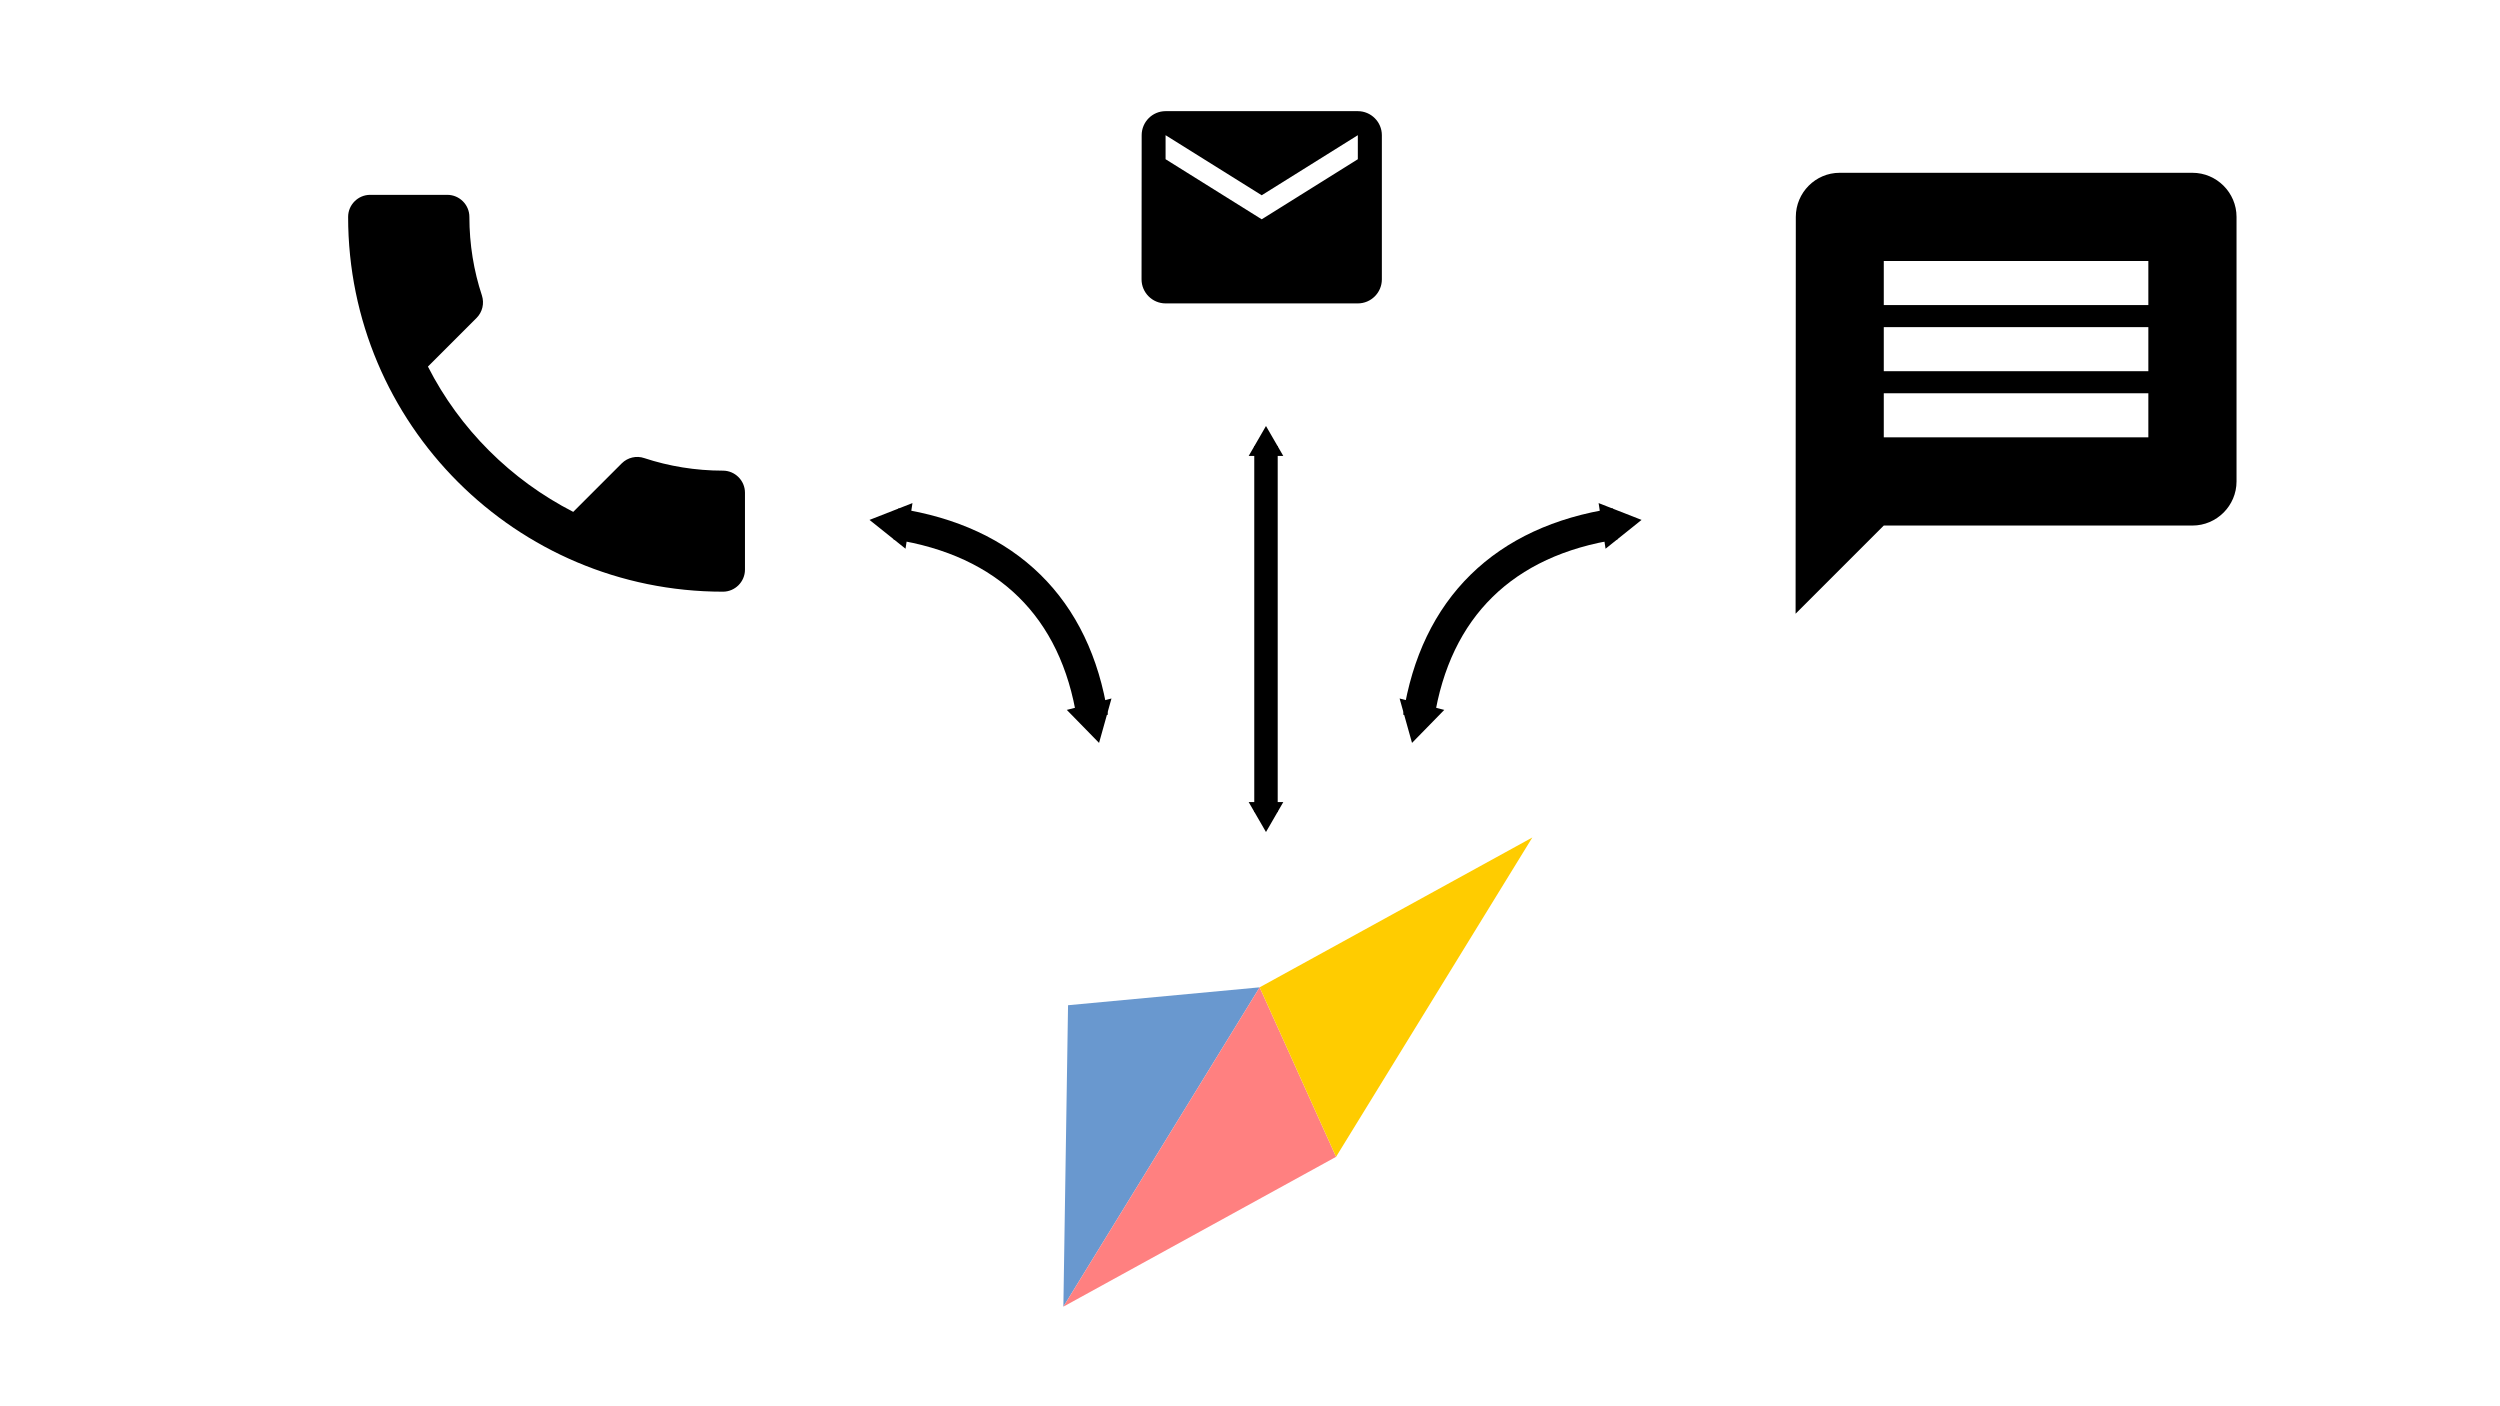 <?xml version="1.0" encoding="UTF-8" standalone="no"?>
<!-- Created with Inkscape (http://www.inkscape.org/) -->

<svg
   xmlns:dc="http://purl.org/dc/elements/1.1/"
   xmlns:cc="http://creativecommons.org/ns#"
   xmlns:rdf="http://www.w3.org/1999/02/22-rdf-syntax-ns#"
   xmlns:svg="http://www.w3.org/2000/svg"
   xmlns="http://www.w3.org/2000/svg"
   xmlns:sodipodi="http://sodipodi.sourceforge.net/DTD/sodipodi-0.dtd"
   xmlns:inkscape="http://www.inkscape.org/namespaces/inkscape"
   width="160"
   height="90"
   viewBox="0 0 160 90"
   id="svg4176"
   version="1.1"
   inkscape:version="0.91 r13725"
   sodipodi:docname="one-contact.svg"
   inkscape:export-filename="/Users/tom/projects/tmcfarlin412.github.io/assets/images/one-contact.png"
   inkscape:export-xdpi="270"
   inkscape:export-ydpi="270">
  <defs
     id="defs4178">
    <marker
       inkscape:stockid="TriangleOutM"
       orient="auto"
       refY="0.0"
       refX="0.0"
       id="marker22910"
       style="overflow:visible"
       inkscape:isstock="true">
      <path
         id="path22912"
         d="M 5.77,0.0 L -2.88,5.0 L -2.88,-5.0 L 5.77,0.0 z "
         style="fill-rule:evenodd;stroke:#000000;stroke-width:1pt;stroke-opacity:1;fill:#000000;fill-opacity:1"
         transform="scale(0.4)" />
    </marker>
    <marker
       inkscape:stockid="TriangleInM"
       orient="auto"
       refY="0.0"
       refX="0.0"
       id="marker22840"
       style="overflow:visible"
       inkscape:isstock="true">
      <path
         id="path22842"
         d="M 5.77,0.0 L -2.88,5.0 L -2.88,-5.0 L 5.77,0.0 z "
         style="fill-rule:evenodd;stroke:#000000;stroke-width:1pt;stroke-opacity:1;fill:#000000;fill-opacity:1"
         transform="scale(-0.4)" />
    </marker>
    <marker
       inkscape:stockid="TriangleOutM"
       orient="auto"
       refY="0.0"
       refX="0.0"
       id="TriangleOutM"
       style="overflow:visible"
       inkscape:isstock="true">
      <path
         id="path5289"
         d="M 5.77,0.0 L -2.88,5.0 L -2.88,-5.0 L 5.77,0.0 z "
         style="fill-rule:evenodd;stroke:#000000;stroke-width:1.0pt"
         transform="scale(0.4)" />
    </marker>
    <marker
       inkscape:stockid="TriangleInM"
       orient="auto"
       refY="0.0"
       refX="0.0"
       id="TriangleInM"
       style="overflow:visible"
       inkscape:isstock="true">
      <path
         id="path5280"
         d="M 5.77,0.0 L -2.88,5.0 L -2.88,-5.0 L 5.77,0.0 z "
         style="fill-rule:evenodd;stroke:#000000;stroke-width:1.0pt"
         transform="scale(-0.4)" />
    </marker>
    <marker
       inkscape:isstock="true"
       style="overflow:visible"
       id="marker19910"
       refX="0.0"
       refY="0.0"
       orient="auto"
       inkscape:stockid="TriangleOutM"
       inkscape:collect="always">
      <path
         transform="scale(0.4)"
         style="fill-rule:evenodd;stroke:#000000;stroke-width:1pt;stroke-opacity:1;fill:#000000;fill-opacity:1"
         d="M 5.77,0.0 L -2.88,5.0 L -2.88,-5.0 L 5.77,0.0 z "
         id="path19912" />
    </marker>
    <marker
       inkscape:isstock="true"
       style="overflow:visible"
       id="marker19852"
       refX="0.0"
       refY="0.0"
       orient="auto"
       inkscape:stockid="TriangleInM"
       inkscape:collect="always">
      <path
         transform="scale(-0.4)"
         style="fill-rule:evenodd;stroke:#000000;stroke-width:1pt;stroke-opacity:1;fill:#000000;fill-opacity:1"
         d="M 5.77,0.0 L -2.88,5.0 L -2.88,-5.0 L 5.77,0.0 z "
         id="path19854" />
    </marker>
    <marker
       inkscape:isstock="true"
       style="overflow:visible"
       id="marker16534"
       refX="0.0"
       refY="0.0"
       orient="auto"
       inkscape:stockid="TriangleOutM">
      <path
         transform="scale(0.4)"
         style="fill-rule:evenodd;stroke:#000000;stroke-width:1pt;stroke-opacity:1;fill:#000000;fill-opacity:1"
         d="M 5.77,0.0 L -2.88,5.0 L -2.88,-5.0 L 5.77,0.0 z "
         id="path16536" />
    </marker>
    <marker
       inkscape:isstock="true"
       style="overflow:visible"
       id="marker16488"
       refX="0.0"
       refY="0.0"
       orient="auto"
       inkscape:stockid="TriangleInM">
      <path
         transform="scale(-0.4)"
         style="fill-rule:evenodd;stroke:#000000;stroke-width:1pt;stroke-opacity:1;fill:#000000;fill-opacity:1"
         d="M 5.77,0.0 L -2.88,5.0 L -2.88,-5.0 L 5.77,0.0 z "
         id="path16490" />
    </marker>
    <marker
       inkscape:stockid="TriangleOutM"
       orient="auto"
       refY="0.0"
       refX="0.0"
       id="marker6360"
       style="overflow:visible"
       inkscape:isstock="true">
      <path
         id="path6362"
         d="M 5.77,0.0 L -2.88,5.0 L -2.88,-5.0 L 5.77,0.0 z "
         style="fill-rule:evenodd;stroke:#000000;stroke-width:1pt;stroke-opacity:1;fill:#000000;fill-opacity:1"
         transform="scale(0.4)" />
    </marker>
    <marker
       inkscape:stockid="TriangleInM"
       orient="auto"
       refY="0.0"
       refX="0.0"
       id="marker6278"
       style="overflow:visible"
       inkscape:isstock="true">
      <path
         id="path6280"
         d="M 5.77,0.0 L -2.88,5.0 L -2.88,-5.0 L 5.77,0.0 z "
         style="fill-rule:evenodd;stroke:#000000;stroke-width:1pt;stroke-opacity:1;fill:#000000;fill-opacity:1"
         transform="scale(-0.4)" />
    </marker>
    <marker
       inkscape:isstock="true"
       style="overflow:visible"
       id="marker5782"
       refX="0.0"
       refY="0.0"
       orient="auto"
       inkscape:stockid="TriangleInM">
      <path
         transform="scale(-0.4)"
         style="fill-rule:evenodd;stroke:#000000;stroke-width:1pt;stroke-opacity:1;fill:#000000;fill-opacity:1"
         d="M 5.77,0.0 L -2.88,5.0 L -2.88,-5.0 L 5.77,0.0 z "
         id="path5784" />
    </marker>
  </defs>
  <sodipodi:namedview
     id="base"
     pagecolor="#ffffff"
     bordercolor="#666666"
     borderopacity="1.0"
     inkscape:pageopacity="0.0"
     inkscape:pageshadow="2"
     inkscape:zoom="4.3354485"
     inkscape:cx="53.76621"
     inkscape:cy="20.910924"
     inkscape:document-units="px"
     inkscape:current-layer="g4742"
     showgrid="false"
     units="px"
     inkscape:snap-bbox="false"
     inkscape:object-nodes="true"
     inkscape:snap-global="false"
     inkscape:window-width="1440"
     inkscape:window-height="855"
     inkscape:window-x="0"
     inkscape:window-y="1"
     inkscape:window-maximized="1" />
  <g
     inkscape:label="Layer 1"
     inkscape:groupmode="layer"
     id="layer1"
     transform="translate(0,-962.362)">
    <g
       id="g4742"
       transform="matrix(-1,0,0,-1,270.165,2025.067)">
      <g
         id="g4835"
         transform="matrix(-1.411,0,0,-1.411,252.118,1054.468)">
        <path
           id="path4825"
           d="M 0,0 24,0 24,24 0,24 Z"
           inkscape:connector-curvature="0"
           style="fill:none" />
        <path
           id="path4827"
           d="m 6.62,10.79 c 1.44,2.83 3.76,5.14 6.59,6.59 l 2.2,-2.2 c 0.27,-0.27 0.67,-0.36 1.02,-0.24 1.12,0.37 2.33,0.57 3.57,0.57 0.55,0 1,0.45 1,1 L 21,20 c 0,0.55 -0.45,1 -1,1 C 10.61,21 3,13.39 3,4 3,3.45 3.45,3 4,3 l 3.5,0 c 0.55,0 1,0.45 1,1 0,1.25 0.2,2.45 0.57,3.57 0.11,0.35 0.03,0.74 -0.25,1.02 l -2.2,2.2 z"
           inkscape:connector-curvature="0" />
      </g>
      <g
         id="g5015"
         transform="matrix(-1.411,0,0,-1.411,158.069,1054.468)">
        <path
           id="path5005"
           d="M 20,2 4,2 C 2.9,2 2.01,2.9 2.01,4 L 2,22 6,18 20,18 c 1.1,0 2,-0.9 2,-2 L 22,4 C 22,2.9 21.1,2 20,2 Z m -2,12 -12,0 0,-2 12,0 0,2 z m 0,-3 -12,0 0,-2 12,0 0,2 z M 18,8 6,8 6,6 18,6 18,8 Z"
           inkscape:connector-curvature="0" />
        <path
           id="path5007"
           d="M 0,0 24,0 24,24 0,24 Z"
           inkscape:connector-curvature="0"
           style="fill:none" />
      </g>
      <g
         style="enable-background:new"
         id="g5108"
         transform="matrix(-0.067,0,0,-0.067,204.253,1011.269)">
        <g
           transform="translate(0,-540.362)"
           id="layer1-6"
           inkscape:label="Layer 1">
          <g
             transform="matrix(1.255,0,0,1.204,-79.398,-152.053)"
             id="g5107">
            <path
               style="fill:#6998cf;fill-opacity:1;fill-rule:evenodd;stroke:none;stroke-width:1px;stroke-linecap:butt;stroke-linejoin:miter;stroke-opacity:1"
               d="M 92.319,734.989 88.756,974.151 238.148,720.793 92.319,734.989"
               id="path5101"
               inkscape:connector-curvature="0" />
            <path
               style="fill:#ff8080;fill-opacity:1;fill-rule:evenodd;stroke:none;stroke-width:1px;stroke-linecap:butt;stroke-linejoin:miter;stroke-opacity:1"
               d="M 88.756,974.151 296.313,855.271 238.148,720.793 88.756,974.151"
               id="path5103"
               inkscape:connector-curvature="0" />
            <path
               style="fill:#ffcc00;fill-opacity:1;fill-rule:evenodd;stroke:none;stroke-width:1px;stroke-linecap:butt;stroke-linejoin:miter;stroke-opacity:1"
               d="M 296.313,855.271 445.701,601.911 238.148,720.793"
               id="path5105"
               inkscape:connector-curvature="0" />
          </g>
        </g>
      </g>
      <path
         style="fill:none;fill-rule:evenodd;stroke:#000000;stroke-width:1.5;stroke-linecap:butt;stroke-linejoin:miter;stroke-miterlimit:4;stroke-dasharray:none;stroke-opacity:1;marker-start:url(#marker6278);marker-end:url(#marker6360)"
         d="m 189.142,1034.162 0,-23.428"
         id="path6276"
         inkscape:connector-curvature="0" />
      <path
         sodipodi:nodetypes="cc"
         inkscape:connector-curvature="0"
         id="path19850"
         d="m 179.372,1016.81 c -1.085,7.001 -5.464,11.282 -12.582,12.365"
         style="fill:none;fill-rule:evenodd;stroke:#000000;stroke-width:2;stroke-linecap:butt;stroke-linejoin:miter;stroke-miterlimit:4;stroke-dasharray:none;stroke-opacity:1;marker-start:url(#marker19852);marker-end:url(#marker19910)" />
      <path
         style="fill:none;fill-rule:evenodd;stroke:#000000;stroke-width:2;stroke-linecap:butt;stroke-linejoin:miter;stroke-miterlimit:4;stroke-dasharray:none;stroke-opacity:1;marker-start:url(#marker22840);marker-end:url(#marker22910)"
         d="m 200.249,1016.81 c 1.085,7.001 5.464,11.282 12.582,12.365"
         id="path22838"
         inkscape:connector-curvature="0"
         sodipodi:nodetypes="cc" />
      <g
         id="g24351"
         transform="matrix(-0.769,0,0,-0.769,198.644,1058.667)">
        <path
           id="path24341"
           d="M 20,4 4,4 C 2.9,4 2.01,4.9 2.01,6 L 2,18 c 0,1.1 0.9,2 2,2 l 16,0 c 1.1,0 2,-0.9 2,-2 L 22,6 C 22,4.9 21.1,4 20,4 Z m 0,4 -8,5 -8,-5 0,-2 8,5 8,-5 0,2 z"
           inkscape:connector-curvature="0" />
        <path
           id="path24343"
           d="M 0,0 24,0 24,24 0,24 Z"
           inkscape:connector-curvature="0"
           style="fill:none" />
      </g>
    </g>
  </g>
</svg>
